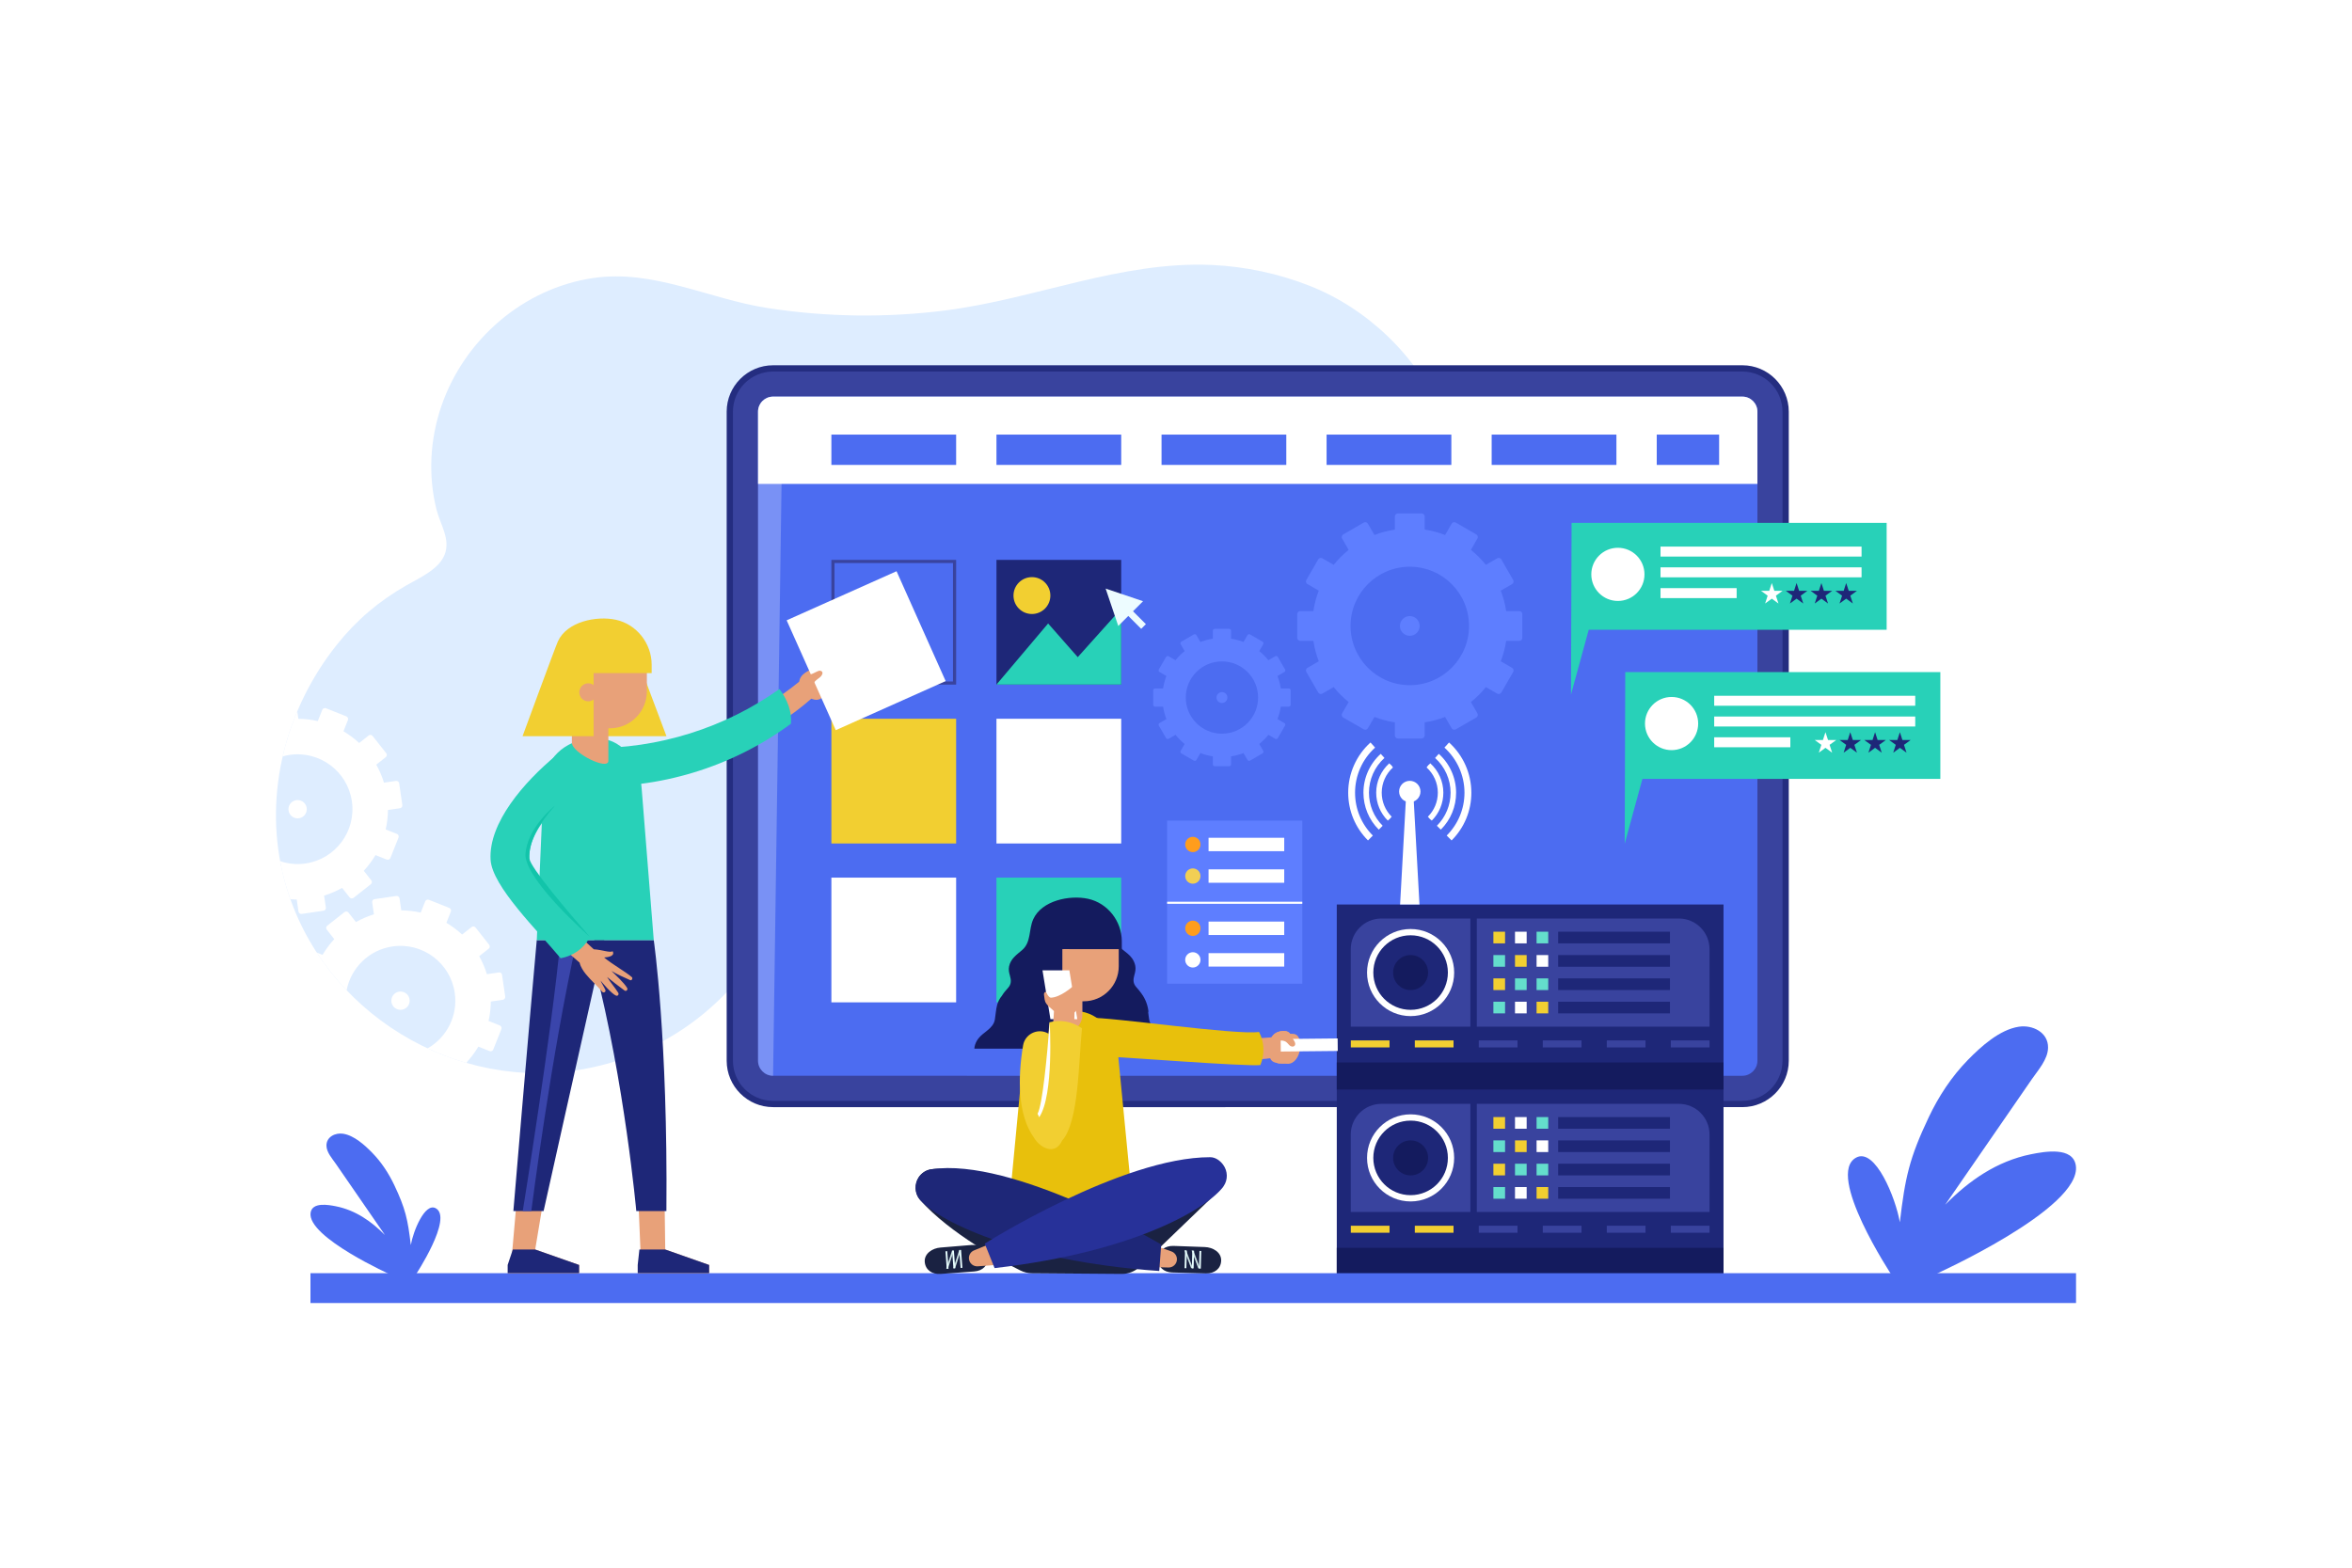 <?xml version="1.0" encoding="utf-8"?>
<!-- Generator: Adobe Illustrator 16.0.0, SVG Export Plug-In . SVG Version: 6.00 Build 0)  -->
<!DOCTYPE svg PUBLIC "-//W3C//DTD SVG 1.1//EN" "http://www.w3.org/Graphics/SVG/1.1/DTD/svg11.dtd">
<svg version="1.1" xmlns="http://www.w3.org/2000/svg" xmlns:xlink="http://www.w3.org/1999/xlink" x="0px" y="0px" width="750px"
	 height="500px" viewBox="0 0 750 500" style="enable-background:new 0 0 750 500;" xml:space="preserve">
<g id="BACKGROUND">
	<rect style="fill:#FFFFFF;" width="750" height="500"/>
	<g>
		<g>
			<path style="fill:#DEEDFF;" d="M417.67,91.18c-9.92-3.92-20.61-6.19-31.22-6.67c-29.02-1.3-56.27,10.8-84.68,14.46
				c-18.96,2.44-38.27,2.19-57.16-0.75c-18.7-2.91-36.18-12.35-55.35-9.56c-22.36,3.25-41.26,19.64-48.53,40.91
				c-3.6,10.52-4.25,21.98-1.58,32.8c1.21,4.92,4.62,9.58,2.61,14.59c-1.88,4.69-8.17,7.44-12.25,9.78
				c-8.73,5-15.9,11.08-22.2,19.02C91.24,226,84.17,252.71,90.05,278.09c9.64,41.62,51.19,69.46,93.29,63.34
				c31.32-4.56,56.04-25.94,66.33-53.66c13.67-10.89,26.73-22.43,39.33-32.26c30.83-24.06,61.54-33.33,99.66-38.93
				c23.62-3.47,48.9-9.87,63.77-28.54C480.74,152.5,454.86,105.86,417.67,91.18z"/>
			<g>
				<path style="fill:#FFFFFF;" d="M159.1,310.15l-3.84,0.56c-0.62-2.03-1.44-3.94-2.46-5.74l3.03-2.39
					c0.39-0.31,0.46-0.87,0.15-1.26l-4.34-5.5c-0.31-0.39-0.87-0.46-1.26-0.15l-3.03,2.39c-1.53-1.42-3.21-2.67-5.01-3.74l1.43-3.58
					c0.18-0.46-0.04-0.98-0.5-1.17l-6.51-2.59c-0.46-0.18-0.98,0.04-1.17,0.5l-1.43,3.59c-2.01-0.46-4.08-0.7-6.2-0.72l-0.56-3.83
					c-0.07-0.49-0.53-0.83-1.02-0.76l-6.94,1.01c-0.49,0.07-0.83,0.53-0.76,1.02l0.56,3.83c-2.03,0.62-3.94,1.44-5.74,2.46
					l-2.39-3.03c-0.31-0.39-0.87-0.46-1.26-0.15l-5.5,4.34c-0.39,0.31-0.46,0.87-0.15,1.26l2.39,3.03
					c-1.42,1.53-2.67,3.21-3.74,5.01l-1.86-0.74c2.81,4.32,6.01,8.35,9.53,12.05c1.38-7.1,7.08-12.89,14.65-13.99
					c9.56-1.39,18.45,5.23,19.84,14.8c1.07,7.33-2.59,14.25-8.65,17.71c4.08,1.9,8.31,3.5,12.66,4.73l-0.22-0.28
					c1.42-1.53,2.67-3.21,3.74-5.01l3.58,1.43c0.46,0.18,0.98-0.04,1.17-0.5l2.59-6.51c0.18-0.46-0.04-0.98-0.5-1.17l-3.59-1.43
					c0.46-2.01,0.7-4.08,0.72-6.2l3.83-0.56c0.49-0.07,0.83-0.53,0.76-1.02l-1.01-6.94C160.04,310.42,159.59,310.08,159.1,310.15z"
					/>
				<circle style="fill:#FFFFFF;" cx="127.71" cy="319.16" r="2.92"/>
				<path style="fill:#FFFFFF;" d="M103.91,289.47l-0.56-3.83c2.03-0.62,3.94-1.44,5.74-2.46l2.39,3.03
					c0.31,0.39,0.87,0.46,1.26,0.15l5.5-4.34c0.39-0.31,0.46-0.87,0.15-1.26l-2.39-3.03c1.42-1.53,2.67-3.21,3.74-5.01l3.58,1.43
					c0.46,0.18,0.98-0.04,1.17-0.5l2.59-6.51c0.18-0.46-0.04-0.98-0.5-1.17l-3.59-1.43c0.46-2.01,0.7-4.08,0.72-6.2l3.83-0.56
					c0.49-0.07,0.83-0.53,0.76-1.02l-1.01-6.94c-0.07-0.49-0.53-0.83-1.02-0.76l-3.83,0.56c-0.62-2.02-1.44-3.94-2.46-5.74
					l3.03-2.39c0.39-0.31,0.46-0.87,0.15-1.26l-4.34-5.5c-0.31-0.39-0.87-0.46-1.26-0.15l-3.03,2.39c-1.53-1.42-3.21-2.67-5.01-3.74
					l1.43-3.58c0.18-0.46-0.04-0.98-0.5-1.17l-6.51-2.59c-0.46-0.18-0.98,0.04-1.17,0.5l-1.43,3.59c-2.01-0.46-4.08-0.7-6.2-0.72
					l-0.35-2.42c-1.96,4.67-3.52,9.49-4.65,14.41c0.73-0.2,1.46-0.38,2.23-0.49c9.56-1.39,18.45,5.23,19.84,14.8
					c1.39,9.57-5.23,18.45-14.8,19.84c-2.81,0.41-5.56,0.11-8.08-0.74c0.21,1.14,0.44,2.28,0.7,3.42c0.69,2.98,1.56,5.89,2.57,8.72
					c0.67,0.05,1.34,0.09,2.02,0.09l0.56,3.83c0.07,0.49,0.53,0.83,1.02,0.76l6.94-1.01C103.65,290.42,103.99,289.96,103.91,289.47z
					"/>
				<circle style="fill:#FFFFFF;" cx="94.9" cy="258.09" r="2.92"/>
			</g>
		</g>
		<g>
			<g>
				<g>
					<path style="fill:#242D80;" d="M246.52,353.11c-8.16,0-14.8-6.64-14.8-14.8V131.3c0-8.16,6.64-14.8,14.8-14.8H555.6
						c8.16,0,14.8,6.64,14.8,14.8v207.01c0,8.16-6.64,14.8-14.8,14.8H246.52z"/>
					<path style="fill:#39439E;" d="M555.6,351.11H246.52c-7.07,0-12.8-5.73-12.8-12.8V131.3c0-7.07,5.73-12.8,12.8-12.8H555.6
						c7.07,0,12.8,5.73,12.8,12.8v207.01C568.4,345.38,562.67,351.11,555.6,351.11z"/>
					<path style="fill:#4C6CF1;" d="M246.52,343.11c-2.65,0-4.8-2.16-4.8-4.8V131.3c0-2.65,2.16-4.8,4.8-4.8H555.6
						c2.65,0,4.8,2.16,4.8,4.8v207.01c0,2.65-2.16,4.8-4.8,4.8H246.52z"/>
					<path style="fill:#FFFFFF;" d="M560.4,154.34V131.3c0-2.65-2.16-4.8-4.8-4.8H246.52c-2.65,0-4.8,2.16-4.8,4.8v23.04H560.4z"/>
				</g>
			</g>
			<path style="opacity:0.25;fill:#FFFFFF;" d="M246.52,343.11c-2.65,0-4.8-2.16-4.8-4.8V131.3c0-2.65,2.16-4.8,4.8-4.8H555.6
				c2.65,0,4.8,2.16,4.8,4.8l-310.89,3.04L246.52,343.11z"/>
		</g>
		<g>
			<g>
				<rect x="426.27" y="288.48" style="fill:#1E2778;" width="123.32" height="59.11"/>
				<rect x="426.27" y="338.86" style="fill:#141B5E;" width="123.32" height="8.74"/>
				<g>
					<g>
						<path style="fill:#39439E;" d="M468.87,292.95H440.5c-5.39,0-9.77,4.38-9.77,9.77v24.71h38.14V292.95z"/>
						<path style="fill:#39439E;" d="M535.36,292.95h-64.44v34.48h74.21v-24.71C545.13,297.33,540.75,292.95,535.36,292.95z"/>
						<g>
							<g>
								<g>
									<rect x="476.21" y="297.16" style="fill:#F2CF31;" width="3.72" height="3.72"/>
									<rect x="476.21" y="304.61" style="fill:#64DECC;" width="3.72" height="3.72"/>
									<rect x="476.21" y="312.05" style="fill:#F2CF31;" width="3.72" height="3.72"/>
									<rect x="476.21" y="319.49" style="fill:#64DECC;" width="3.72" height="3.72"/>
								</g>
								<g>
									<rect x="483.1" y="297.16" style="fill:#FFFFFF;" width="3.72" height="3.72"/>
									<rect x="483.1" y="304.61" style="fill:#F2CF31;" width="3.72" height="3.72"/>
									<rect x="483.1" y="312.05" style="fill:#64DECC;" width="3.72" height="3.72"/>
									<rect x="483.1" y="319.49" style="fill:#FFFFFF;" width="3.72" height="3.72"/>
								</g>
								<g>
									<rect x="489.98" y="297.16" style="fill:#64DECC;" width="3.72" height="3.72"/>
									<rect x="489.98" y="304.61" style="fill:#FFFFFF;" width="3.72" height="3.72"/>
									<rect x="489.98" y="312.05" style="fill:#64DECC;" width="3.72" height="3.72"/>
									<rect x="489.98" y="319.49" style="fill:#F2CF31;" width="3.72" height="3.72"/>
								</g>
							</g>
							<g>
								<rect x="496.86" y="297.16" style="fill:#1E2778;" width="35.65" height="3.72"/>
								<rect x="496.86" y="304.61" style="fill:#1E2778;" width="35.65" height="3.72"/>
								<rect x="496.86" y="312.05" style="fill:#1E2778;" width="35.65" height="3.72"/>
								<rect x="496.86" y="319.49" style="fill:#1E2778;" width="35.65" height="3.72"/>
							</g>
						</g>
						<circle style="fill:#FFFFFF;" cx="449.81" cy="310.19" r="13.89"/>
						<circle style="fill:#1E2778;" cx="449.81" cy="310.19" r="11.89"/>
						<circle style="fill:#141B5E;" cx="449.81" cy="310.19" r="5.58"/>
					</g>
					<g>
						<rect x="430.74" y="331.83" style="fill:#F2CF31;" width="12.35" height="2.23"/>
						<rect x="451.15" y="331.83" style="fill:#F2CF31;" width="12.35" height="2.23"/>
						<rect x="471.55" y="331.83" style="fill:#39439E;" width="12.35" height="2.23"/>
						<rect x="491.96" y="331.83" style="fill:#39439E;" width="12.35" height="2.23"/>
						<rect x="512.37" y="331.83" style="fill:#39439E;" width="12.35" height="2.23"/>
						<rect x="532.78" y="331.83" style="fill:#39439E;" width="12.35" height="2.23"/>
					</g>
				</g>
			</g>
			<g>
				<rect x="426.27" y="347.59" style="fill:#1E2778;" width="123.32" height="59.11"/>
				<rect x="426.27" y="397.97" style="fill:#141B5E;" width="123.32" height="8.74"/>
				<g>
					<g>
						<path style="fill:#39439E;" d="M468.87,352.06H440.5c-5.39,0-9.77,4.38-9.77,9.77v24.71h38.14V352.06z"/>
						<path style="fill:#39439E;" d="M535.36,352.06h-64.44v34.48h74.21v-24.71C545.13,356.44,540.75,352.06,535.36,352.06z"/>
						<g>
							<g>
								<g>
									<rect x="476.21" y="356.28" style="fill:#F2CF31;" width="3.72" height="3.72"/>
									<rect x="476.21" y="363.72" style="fill:#64DECC;" width="3.72" height="3.72"/>
									<rect x="476.21" y="371.16" style="fill:#F2CF31;" width="3.72" height="3.72"/>
									<rect x="476.21" y="378.6" style="fill:#64DECC;" width="3.72" height="3.72"/>
								</g>
								<g>
									<rect x="483.1" y="356.28" style="fill:#FFFFFF;" width="3.72" height="3.72"/>
									<rect x="483.1" y="363.72" style="fill:#F2CF31;" width="3.72" height="3.72"/>
									<rect x="483.1" y="371.16" style="fill:#64DECC;" width="3.72" height="3.72"/>
									<rect x="483.1" y="378.6" style="fill:#FFFFFF;" width="3.72" height="3.72"/>
								</g>
								<g>
									<rect x="489.98" y="356.28" style="fill:#64DECC;" width="3.72" height="3.72"/>
									<rect x="489.98" y="363.72" style="fill:#FFFFFF;" width="3.72" height="3.72"/>
									<rect x="489.98" y="371.16" style="fill:#64DECC;" width="3.72" height="3.72"/>
									<rect x="489.98" y="378.6" style="fill:#F2CF31;" width="3.72" height="3.72"/>
								</g>
							</g>
							<g>
								<rect x="496.86" y="356.28" style="fill:#1E2778;" width="35.65" height="3.72"/>
								<rect x="496.86" y="363.72" style="fill:#1E2778;" width="35.65" height="3.72"/>
								<rect x="496.86" y="371.16" style="fill:#1E2778;" width="35.65" height="3.72"/>
								<rect x="496.86" y="378.6" style="fill:#1E2778;" width="35.65" height="3.72"/>
							</g>
						</g>
						<circle style="fill:#FFFFFF;" cx="449.81" cy="369.3" r="13.89"/>
						<circle style="fill:#1E2778;" cx="449.81" cy="369.3" r="11.89"/>
						<circle style="fill:#141B5E;" cx="449.81" cy="369.3" r="5.58"/>
					</g>
					<g>
						<rect x="430.74" y="390.94" style="fill:#F2CF31;" width="12.35" height="2.23"/>
						<rect x="451.15" y="390.94" style="fill:#F2CF31;" width="12.35" height="2.23"/>
						<rect x="471.55" y="390.94" style="fill:#39439E;" width="12.35" height="2.23"/>
						<rect x="491.96" y="390.94" style="fill:#39439E;" width="12.35" height="2.23"/>
						<rect x="512.37" y="390.94" style="fill:#39439E;" width="12.35" height="2.23"/>
						<rect x="532.78" y="390.94" style="fill:#39439E;" width="12.35" height="2.23"/>
					</g>
				</g>
			</g>
			<g>
				<g>
					<g>
						<g>
							<g>
								<path style="fill:#FFFFFF;" d="M436.22,268.05c-4.07-4.07-6.31-9.48-6.31-15.24c0-6.09,2.59-11.92,7.11-16l1.47,1.63
									c-4.06,3.67-6.39,8.9-6.39,14.37c0,5.17,2.01,10.03,5.67,13.68L436.22,268.05z"/>
							</g>
							<g>
								<path style="fill:#FFFFFF;" d="M442.85,261.42c-2.3-2.3-3.57-5.36-3.57-8.61c0-3.43,1.47-6.72,4.03-9.03l0.59,0.65
									c-2.38,2.14-3.74,5.2-3.74,8.38c0,3.02,1.17,5.85,3.31,7.99L442.85,261.42z"/>
							</g>
							<g>
								<path style="fill:#FFFFFF;" d="M439.66,264.61c-3.15-3.15-4.89-7.34-4.89-11.8c0-4.7,2.01-9.21,5.52-12.38l1.18,1.31
									c-3.14,2.83-4.94,6.87-4.94,11.07c0,3.99,1.55,7.74,4.37,10.56L439.66,264.61z"/>
							</g>
							<g>
								<path style="fill:#FFFFFF;" d="M442.54,261.73c-2.38-2.38-3.7-5.55-3.7-8.92c0-3.55,1.52-6.96,4.17-9.36l1.18,1.31
									c-2.28,2.06-3.59,5-3.59,8.05c0,2.9,1.13,5.63,3.18,7.68L442.54,261.73z"/>
							</g>
						</g>
						<g>
							<g>
								<path style="fill:#FFFFFF;" d="M462.88,268.05l-1.56-1.56c3.65-3.66,5.67-8.51,5.67-13.68c0-5.46-2.33-10.7-6.39-14.37
									l1.47-1.63c4.52,4.08,7.11,9.91,7.11,16C469.19,258.57,466.95,263.98,462.88,268.05z"/>
							</g>
							<g>
								<path style="fill:#FFFFFF;" d="M456.25,261.42l-0.62-0.62c2.13-2.13,3.31-4.97,3.31-7.99c0-3.18-1.36-6.23-3.74-8.38
									l0.59-0.65c2.56,2.31,4.03,5.6,4.03,9.03C459.81,256.06,458.55,259.12,456.25,261.42z"/>
							</g>
							<g>
								<path style="fill:#FFFFFF;" d="M459.44,264.61l-1.25-1.24c2.82-2.82,4.37-6.57,4.37-10.56c0-4.2-1.8-8.24-4.94-11.07
									l1.18-1.31c3.51,3.17,5.52,7.68,5.52,12.38C464.33,257.27,462.59,261.46,459.44,264.61z"/>
							</g>
							<g>
								<path style="fill:#FFFFFF;" d="M456.56,261.73l-1.25-1.24c2.05-2.05,3.18-4.78,3.18-7.68c0-3.05-1.31-5.99-3.59-8.05
									l1.18-1.31c2.65,2.39,4.17,5.81,4.17,9.36C460.25,256.18,458.94,259.35,456.56,261.73z"/>
							</g>
						</g>
					</g>
					<g>
						<circle style="fill:#FFFFFF;" cx="449.55" cy="252.45" r="3.41"/>
					</g>
				</g>
				<g>
					<polygon style="fill:#FFFFFF;" points="452.64,288.48 446.46,288.48 448.45,252.45 450.65,252.45 					"/>
				</g>
			</g>
		</g>
		<g>
			<g>
				<path style="fill:#4C6CF1;" d="M661.94,371.76c-0.9-6.12-9.93-4.5-14.31-3.62c-10.91,2.21-19.75,8.4-27.34,16.09l19.75-28.62
					c2.63-3.82,5.27-7.64,7.9-11.45c1.98-2.87,5.08-6.28,5.14-10c0.08-4.93-4.95-7.36-9.31-6.7c-6.14,0.93-12.07,6.32-16.27,10.61
					c-5.17,5.29-9.3,11.58-12.46,18.25c-6.2,13.08-7.54,19.23-9.22,33.52c-1.3-7.68-7.84-23.91-13.92-20.64
					c-9.94,5.34,11.33,37.51,11.33,37.51h13.3C616.52,406.71,663.95,385.46,661.94,371.76z"/>
				<path style="fill:#4C6CF1;" d="M99.04,386.81c0.51-3.48,5.66-2.56,8.15-2.06c6.21,1.26,11.24,4.79,15.57,9.16l-11.24-16.3
					c-1.5-2.17-3-4.35-4.5-6.52c-1.13-1.63-2.89-3.57-2.92-5.69c-0.04-2.81,2.82-4.19,5.3-3.81c3.49,0.53,6.87,3.6,9.26,6.04
					c2.95,3.01,5.29,6.59,7.09,10.39c3.53,7.45,4.3,10.95,5.25,19.08c0.74-4.37,4.46-13.61,7.93-11.75
					c5.66,3.04-6.45,21.36-6.45,21.36h-7.57C124.9,406.71,97.9,394.61,99.04,386.81z"/>
			</g>
			<rect x="99" y="406.07" style="fill:#4C6CF1;" width="563" height="9.52"/>
		</g>
		<g>
			<g>
				<rect x="265.11" y="138.61" style="fill:#4C6CF1;" width="39.78" height="9.67"/>
				<rect x="317.75" y="138.61" style="fill:#4C6CF1;" width="39.78" height="9.67"/>
				<rect x="370.39" y="138.61" style="fill:#4C6CF1;" width="39.78" height="9.67"/>
				<rect x="423.02" y="138.61" style="fill:#4C6CF1;" width="39.78" height="9.67"/>
				<rect x="475.66" y="138.61" style="fill:#4C6CF1;" width="39.78" height="9.67"/>
			</g>
			<rect x="528.3" y="138.61" style="fill:#4C6CF1;" width="19.89" height="9.67"/>
		</g>
		<g>
			<g>
				<g>
					<polygon style="fill:#28D1B8;" points="601.61,200.85 506.61,200.85 500.96,221.51 501.14,166.77 601.61,166.77 					"/>
					<g>
						<g>
							<rect x="529.5" y="174.33" style="fill:#FFFFFF;" width="64.11" height="3.18"/>
							<rect x="529.5" y="180.95" style="fill:#FFFFFF;" width="64.11" height="3.18"/>
							<rect x="529.5" y="187.58" style="fill:#FFFFFF;" width="24.28" height="3.18"/>
						</g>
						<circle style="fill:#FFFFFF;" cx="515.91" cy="183.19" r="8.48"/>
						<g>
							<polygon style="fill:#FFFFFF;" points="564.99,185.95 565.8,188.44 568.42,188.44 566.3,189.98 567.11,192.48 564.99,190.94 
								562.86,192.48 563.67,189.98 561.55,188.44 564.17,188.44 							"/>
							<polygon style="fill:#1E2778;" points="572.89,185.95 573.7,188.44 576.33,188.44 574.21,189.98 575.02,192.48 
								572.89,190.94 570.77,192.48 571.58,189.98 569.46,188.44 572.08,188.44 							"/>
							<polygon style="fill:#1E2778;" points="580.8,185.95 581.61,188.44 584.24,188.44 582.11,189.98 582.92,192.48 580.8,190.94 
								578.68,192.48 579.49,189.98 577.37,188.44 579.99,188.44 							"/>
							<polygon style="fill:#1E2778;" points="588.71,185.95 589.52,188.44 592.14,188.44 590.02,189.98 590.83,192.48 
								588.71,190.94 586.59,192.48 587.4,189.98 585.27,188.44 587.9,188.44 							"/>
						</g>
					</g>
				</g>
				<g>
					<polygon style="fill:#28D1B8;" points="618.73,248.42 523.73,248.42 518.08,269.09 518.26,214.35 618.73,214.35 					"/>
					<g>
						<g>
							<rect x="546.62" y="221.91" style="fill:#FFFFFF;" width="64.11" height="3.18"/>
							<rect x="546.62" y="228.53" style="fill:#FFFFFF;" width="64.11" height="3.18"/>
							<rect x="546.62" y="235.15" style="fill:#FFFFFF;" width="24.28" height="3.18"/>
						</g>
						<circle style="fill:#FFFFFF;" cx="533.03" cy="230.77" r="8.48"/>
						<g>
							<polygon style="fill:#FFFFFF;" points="582.1,233.52 582.92,236.02 585.54,236.02 583.42,237.56 584.23,240.06 582.1,238.51 
								579.98,240.06 580.79,237.56 578.67,236.02 581.29,236.02 							"/>
							<polygon style="fill:#1E2778;" points="590.01,233.52 590.82,236.02 593.45,236.02 591.32,237.56 592.14,240.06 
								590.01,238.51 587.89,240.06 588.7,237.56 586.58,236.02 589.2,236.02 							"/>
							<polygon style="fill:#1E2778;" points="597.92,233.52 598.73,236.02 601.36,236.02 599.23,237.56 600.04,240.06 
								597.92,238.51 595.8,240.06 596.61,237.56 594.48,236.02 597.11,236.02 							"/>
							<polygon style="fill:#1E2778;" points="605.83,233.52 606.64,236.02 609.26,236.02 607.14,237.56 607.95,240.06 
								605.83,238.51 603.71,240.06 604.52,237.56 602.39,236.02 605.02,236.02 							"/>
						</g>
					</g>
				</g>
			</g>
			<g>
				<g>
					<path style="fill:#5E7EFF;" d="M454.3,234.57v-4.18c2.26-0.35,4.44-0.93,6.51-1.73l2.09,3.61c0.27,0.46,0.86,0.62,1.32,0.35
						l6.55-3.78c0.46-0.27,0.62-0.86,0.35-1.32l-2.08-3.61c1.76-1.41,3.36-3.01,4.77-4.77l3.61,2.08c0.46,0.27,1.06,0.11,1.32-0.35
						l3.78-6.55c0.27-0.46,0.11-1.06-0.35-1.32l-3.61-2.09c0.81-2.07,1.39-4.25,1.73-6.51h4.18c0.54,0,0.97-0.43,0.97-0.97v-7.57
						c0-0.53-0.43-0.97-0.97-0.97h-4.18c-0.35-2.26-0.93-4.44-1.73-6.51l3.61-2.09c0.46-0.27,0.62-0.86,0.35-1.32l-3.78-6.55
						c-0.27-0.46-0.86-0.62-1.32-0.35l-3.61,2.08c-1.41-1.76-3.01-3.36-4.77-4.77l2.08-3.61c0.27-0.46,0.11-1.06-0.35-1.32
						l-6.55-3.78c-0.46-0.27-1.06-0.11-1.32,0.35l-2.09,3.61c-2.07-0.81-4.25-1.39-6.51-1.73v-4.18c0-0.53-0.43-0.97-0.97-0.97
						h-7.57c-0.54,0-0.97,0.43-0.97,0.97v4.18c-2.26,0.35-4.44,0.93-6.51,1.73l-2.09-3.61c-0.27-0.46-0.86-0.62-1.32-0.35
						l-6.55,3.78c-0.46,0.27-0.62,0.86-0.35,1.32l2.08,3.61c-1.76,1.41-3.35,3.01-4.77,4.77l-3.61-2.08
						c-0.46-0.27-1.06-0.11-1.32,0.35l-3.78,6.55c-0.27,0.46-0.11,1.06,0.35,1.32l3.61,2.09c-0.81,2.07-1.39,4.25-1.73,6.51h-4.18
						c-0.53,0-0.97,0.43-0.97,0.97v7.57c0,0.53,0.43,0.97,0.97,0.97h4.18c0.35,2.26,0.93,4.44,1.73,6.51l-3.61,2.09
						c-0.46,0.27-0.62,0.86-0.35,1.32l3.78,6.55c0.27,0.46,0.86,0.62,1.32,0.35l3.61-2.08c1.41,1.76,3.01,3.35,4.77,4.77l-2.08,3.61
						c-0.27,0.46-0.11,1.06,0.35,1.32l6.55,3.78c0.46,0.27,1.06,0.11,1.32-0.35l2.09-3.61c2.07,0.8,4.25,1.39,6.51,1.73v4.18
						c0,0.53,0.43,0.97,0.97,0.97h7.57C453.87,235.53,454.3,235.1,454.3,234.57z M430.66,199.64c0-10.43,8.46-18.89,18.89-18.89
						s18.89,8.46,18.89,18.89c0,10.43-8.46,18.89-18.89,18.89S430.66,210.07,430.66,199.64z"/>
					<circle style="fill:#5E7EFF;" cx="449.55" cy="199.64" r="3.15"/>
				</g>
				<g>
					<path style="fill:#5E7EFF;" d="M392.55,243.79v-2.55c1.38-0.21,2.71-0.57,3.97-1.06l1.27,2.2c0.16,0.28,0.52,0.38,0.81,0.22
						l4-2.31c0.28-0.16,0.38-0.52,0.22-0.81l-1.27-2.2c1.07-0.86,2.05-1.84,2.91-2.91l2.2,1.27c0.28,0.16,0.64,0.07,0.81-0.22
						l2.31-4c0.16-0.28,0.07-0.64-0.22-0.81l-2.2-1.27c0.49-1.26,0.85-2.59,1.06-3.97h2.55c0.33,0,0.59-0.26,0.59-0.59v-4.62
						c0-0.33-0.26-0.59-0.59-0.59h-2.55c-0.21-1.38-0.57-2.71-1.06-3.97l2.2-1.27c0.28-0.16,0.38-0.52,0.22-0.81l-2.31-4
						c-0.16-0.28-0.52-0.38-0.81-0.22l-2.2,1.27c-0.86-1.07-1.84-2.05-2.91-2.91l1.27-2.2c0.16-0.28,0.07-0.64-0.22-0.81l-4-2.31
						c-0.28-0.16-0.64-0.07-0.81,0.22l-1.27,2.2c-1.26-0.49-2.59-0.85-3.97-1.06v-2.55c0-0.33-0.26-0.59-0.59-0.59h-4.62
						c-0.33,0-0.59,0.26-0.59,0.59v2.55c-1.38,0.21-2.71,0.57-3.97,1.06l-1.27-2.2c-0.16-0.28-0.52-0.38-0.81-0.22l-4,2.31
						c-0.28,0.16-0.38,0.52-0.22,0.81l1.27,2.2c-1.07,0.86-2.05,1.84-2.91,2.91l-2.2-1.27c-0.28-0.16-0.64-0.07-0.81,0.22l-2.31,4
						c-0.16,0.28-0.07,0.64,0.22,0.81l2.2,1.27c-0.49,1.26-0.85,2.59-1.06,3.97h-2.55c-0.33,0-0.59,0.26-0.59,0.59v4.62
						c0,0.33,0.26,0.59,0.59,0.59h2.55c0.21,1.38,0.57,2.71,1.06,3.97l-2.2,1.27c-0.28,0.16-0.38,0.52-0.22,0.81l2.31,4
						c0.16,0.28,0.52,0.38,0.81,0.22l2.2-1.27c0.86,1.07,1.84,2.05,2.91,2.91l-1.27,2.2c-0.16,0.28-0.07,0.64,0.22,0.81l4,2.31
						c0.28,0.16,0.64,0.07,0.81-0.22l1.27-2.2c1.26,0.49,2.59,0.85,3.97,1.06v2.55c0,0.33,0.26,0.59,0.59,0.59h4.62
						C392.29,244.38,392.55,244.11,392.55,243.79z M378.12,222.48c0-6.37,5.16-11.53,11.53-11.53s11.53,5.16,11.53,11.53
						S396.02,234,389.65,234S378.12,228.84,378.12,222.48z"/>
					<circle style="fill:#5E7EFF;" cx="389.65" cy="222.48" r="1.74"/>
				</g>
			</g>
			<g>
				<rect x="372.17" y="261.73" style="fill:#5E7EFF;" width="43.1" height="52.01"/>
				<g>
					<g>
						<g>
							<circle style="fill:#FF9D1C;" cx="380.37" cy="269.34" r="2.44"/>
							<rect x="385.38" y="267.2" style="fill:#FFFFFF;" width="24.13" height="4.28"/>
						</g>
						<g>
							<circle style="fill:#F2CF54;" cx="380.37" cy="279.41" r="2.44"/>
							<rect x="385.38" y="277.27" style="fill:#FFFFFF;" width="24.13" height="4.28"/>
						</g>
					</g>
					<g>
						<g>
							<circle style="fill:#FF9D1C;" cx="380.37" cy="296.07" r="2.44"/>
							<rect x="385.38" y="293.93" style="fill:#FFFFFF;" width="24.13" height="4.28"/>
						</g>
						<g>
							<circle style="fill:#FFFFFF;" cx="380.37" cy="306.14" r="2.44"/>
							<rect x="385.38" y="304" style="fill:#FFFFFF;" width="24.13" height="4.28"/>
						</g>
					</g>
					
						<line style="fill:none;stroke:#FFFFFF;stroke-width:0.667;stroke-miterlimit:10;" x1="372.17" y1="287.93" x2="415.27" y2="287.93"/>
				</g>
			</g>
			<g>
				<g>
					<g>
						<rect x="317.75" y="178.57" style="fill:#1E2778;" width="39.78" height="39.78"/>
						<polygon style="fill:#28D1B8;" points="357.53,218.34 317.75,218.34 334.22,198.85 343.67,209.59 357.53,194.14 						"/>
						<circle style="fill:#F2CF31;" cx="329.06" cy="189.95" r="5.88"/>
						<rect x="317.75" y="229.24" style="fill:#FFFFFF;" width="39.78" height="39.78"/>
						<rect x="317.75" y="279.91" style="fill:#28D1B8;" width="39.78" height="39.78"/>
					</g>
					<g>
						<g>
							<path style="fill:#39439E;" d="M303.89,179.57v37.78h-37.78v-37.78H303.89 M304.89,178.57h-39.78v39.78h39.78V178.57
								L304.89,178.57z"/>
						</g>
						<rect x="265.11" y="229.24" style="fill:#F2CF31;" width="39.78" height="39.78"/>
						<rect x="265.11" y="279.91" style="fill:#FFFFFF;" width="39.78" height="39.78"/>
					</g>
				</g>
				<polygon style="fill:#EDFCFF;" points="352.56,187.72 356.59,199.65 359.79,196.45 363.9,200.56 365.4,199.07 361.29,194.96 
					364.49,191.75 				"/>
			</g>
		</g>
		<g>
			<g>
				<g>
					<g>
						<g>
							<path style="fill:#141B5E;" d="M372.92,333.95c-0.01-0.05-0.01-0.11-0.02-0.16c-0.18-0.88-0.56-1.71-1.09-2.43
								c-1.65-2.27-4.87-3.21-5.37-6.22c-0.14-0.8-0.22-1.62-0.32-2.43h0.11c-0.21-2.04-0.94-4.06-2.21-5.79
								c-0.49-0.74-1.1-1.4-1.71-2.11c-1.04-1.21-1-2.36-0.58-3.84c0.29-1.02,0.49-1.91,0.28-2.98c-0.18-0.88-0.56-1.71-1.09-2.43
								c-1.65-2.27-4.87-3.21-5.37-6.22c-0.26-1.53-0.32-3.08-0.71-4.59c-0.46-1.77-1.42-3.19-2.89-4.28
								c-2.01-1.5-4.43-2.38-6.92-2.74v34.97l4.75,11.24H372.92z"/>
							<g>
								<g>
									<g>
										<path style="fill:#E8A179;" d="M397.87,331.3c0.02-0.06,0.04-0.13,0.05-0.19c3.07,0.08,6.15-0.06,9.2-0.46
											c0.39,2.38,0.08,4.9-1.16,6.75c-2.81,0.41-5.63,0.61-8.46,0.61C397.38,337.33,397.5,332.81,397.87,331.3z"/>
										<g>
											<path style="fill:#E8A179;" d="M410.94,329.26c0.75,0.56,1.04,1.6,1.56,2.44c0.27,0.43,0.63,0.95,0.5,1.49
												c-0.13,0.5-0.63,0.69-1.1,0.59c-0.57-0.12-1-0.55-1.24-1.08c0.13,1.45,0.24,2.92,0.04,4.36
												c-0.13,0.94-0.17,1.9-1.21,2.08c-0.98,0.17-2.82-0.02-3.67-0.61c-1.05-0.72-1.15-2.27-1.2-3.41
												c-0.1-2.35,0.45-5.12,2.93-5.99c0.79-0.28,1.7-0.38,2.53-0.24C410.42,328.96,410.7,329.09,410.94,329.26z"/>
											<path style="fill:#E8A179;" d="M408.11,329.55l4.23,0.19c3.88,0.15,2.66,9.65-1.73,9.55l-2.84-0.13
												c-0.68-0.03-1.21-0.61-1.18-1.29c0.02-0.57,0.43-1.02,0.96-1.14c-0.53-0.16-0.91-0.66-0.88-1.24
												c0.02-0.57,0.43-1.02,0.96-1.14c-0.53-0.16-0.91-0.66-0.88-1.24c0.02-0.57,0.43-1.02,0.96-1.14
												c-0.53-0.16-0.91-0.66-0.88-1.24C406.85,330.05,407.43,329.52,408.11,329.55z"/>
											
												<rect x="408.46" y="331.16" transform="matrix(1 -0.01 0.01 1 -3.399 4.305)" style="fill:#FFFFFF;" width="18.17" height="4"/>
											<path style="fill:#E8A179;" d="M410.07,328.9c0.35,0.06,0.63,0.19,0.87,0.36c0.75,0.56,1.04,1.6,1.56,2.44
												c0.27,0.43,0.63,0.95,0.5,1.49c-0.13,0.5-0.63,0.69-1.1,0.59c-0.61-0.13-0.98-0.67-1.38-1.1
												c-0.35-0.39-1.22-1.05-2.73-0.7c-1.38,0.32-3.05,1.62-3.17,2.84c-0.04-2.28,0.56-4.85,2.93-5.69
												C408.33,328.86,409.24,328.76,410.07,328.9z"/>
										</g>
									</g>
								</g>
								<g>
									<path style="fill:#E8C00C;" d="M347.41,324.64c6.33-0.36,46.61,5.57,54.08,4.49c1.71,3.32,1.85,7,0.42,10.56
										c-4.34,0.53-45.42-2.66-46.89-2.57L347.41,324.64z"/>
								</g>
							</g>
							<path style="fill:#E8C00C;" d="M341.5,322.46h1.1c0.29,0,0.58,0.01,0.87,0.02c7.09,0.38,12.62,7.09,13.08,14.11
								c0.03,0.52,4.53,46.56,4.53,46.56h-39.16l4.43-46.56c0.24-7.86,6.36-13.72,14.36-14.11
								C340.98,322.47,341.24,322.46,341.5,322.46z"/>
							<g>
								<path style="fill:#E8A179;" d="M332.43,299.95c0-6.63,5.31-12.03,11.92-12.15c6.81-0.13,12.39,5.58,12.39,12.39
									c0,2.41,0,5.26,0,8.01c0,6.16-4.99,11.15-11.15,11.15h-0.45v4.36c0,3.03-2.46,5.49-5.49,5.49l0,0
									c-3.03,0-5.49-2.46-5.49-5.49v-7.41c0-4.56-0.37-9.14-1.4-13.58C332.54,301.82,332.43,300.9,332.43,299.95z"/>
								<path style="fill:#141B5E;" d="M333.93,334.45l4.83-11v-20.73c0.33-0.01,0.53-0.01,0.53-0.01l18.43,0.02v-2.53
									c0-6.38-4.5-12.18-10.78-13.54c-5.85-1.27-14.78,0.55-17.47,6.54c-1.49,3.32-0.59,7.33-3.59,9.86
									c-1.76,1.48-3.62,2.77-4.11,5.17c-0.22,1.06-0.01,1.96,0.28,2.98c0.42,1.48,0.46,2.63-0.58,3.84
									c-0.61,0.71-1.23,1.37-1.71,2.11c-0.1,0.13-0.17,0.28-0.26,0.41c-0.72,0.86-1.25,1.85-1.55,2.99
									c-0.39,1.5-0.45,3.06-0.71,4.59c-0.51,3.01-3.73,3.95-5.37,6.22c-0.53,0.72-0.91,1.55-1.09,2.43
									c-0.05,0.23-0.06,0.44-0.08,0.66H333.93z"/>
							</g>
							<g>
								<polygon style="fill:#FFFFFF;" points="334.96,325.07 343.53,325.07 341,309.49 332.43,309.49 								"/>
								<g>
									<path style="fill:#E8A179;" d="M333.54,316.36c0,0,0.8,1.86,1.57,1.84c3.01-0.09,6.78-3.42,6.78-3.42
										c0.76-0.24,4.19,5.19,0.75,8.13c-0.03,2.52-0.21,5.96-0.55,8.46c-0.7,0.03-5.16-0.72-6.6-1.29
										c-0.06-0.02-0.12-0.05-0.18-0.08c0.42-2.49,0.67-5,0.77-7.53c-0.02-0.02-0.05-0.04-0.07-0.06
										c-0.06-0.05-0.11-0.1-0.16-0.15c-0.05-0.05-0.1-0.09-0.15-0.14c-0.01-0.02-0.03-0.03-0.04-0.05
										c-0.75-0.59-1.52-1.25-2.05-2.02c-0.6-0.87-0.52-1.74-0.7-2.77C332.82,316.86,333.12,316.28,333.54,316.36z"/>
									<g>
										<path style="fill:#F2CF31;" d="M326.24,333.43c0.58-3.49,4.32-5.48,7.55-4.05c0.19,0.09,0.37,0.19,0.55,0.3
											c0.1-1.26,0.2-2.48,0.29-3.63c3.61-0.93,7.23-0.26,10.39,1.92c-1.09,10.65-0.96,29.88-6.35,35.84c0,0,0,0-0.01,0.01
											c-2.18,4.78-6.99,2.38-8.96-0.99C324.53,355.65,324.48,343.95,326.24,333.43z"/>
										<path style="fill:#FFFFFF;" d="M330.86,355.22c1.6-2.86,3.04-18.61,3.87-29.18c0,0,1.4,23.29-3.35,30.29
											C331.19,355.97,331.01,355.59,330.86,355.22z"/>
									</g>
								</g>
							</g>
						</g>
					</g>
					<g>
						<g>
							<g>
								<path style="fill:#1A2242;" d="M384.56,406.14l-10.8-0.3c-2.64-0.07-4.56-1.71-4.49-4.34l0,0c0.07-2.64,2.25-4.2,4.89-4.13
									l9.98,0.36c2.64,0.07,5.34,1.68,5.26,4.32l0,0C389.33,404.69,387.2,406.21,384.56,406.14z"/>
							</g>
							<g>
								<g>
									<g>
										<circle style="fill:#1A2242;" cx="377.95" cy="398.98" r="0.55"/>
										<circle style="fill:#1A2242;" cx="380.22" cy="399.05" r="0.55"/>
										<circle style="fill:#1A2242;" cx="382.48" cy="399.11" r="0.55"/>
									</g>
									<g>
										<circle style="fill:#1A2242;" cx="377.8" cy="404.29" r="0.55"/>
										<circle style="fill:#1A2242;" cx="380.07" cy="404.35" r="0.55"/>
										<circle style="fill:#1A2242;" cx="382.34" cy="404.42" r="0.55"/>
									</g>
								</g>
								<g>
									<g>
										<polygon style="fill:#CAE1E1;" points="380.38,404.48 379.81,404.46 377.67,398.78 378.24,398.79 										"/>
										<polygon style="fill:#CAE1E1;" points="382.68,404.54 382.11,404.52 379.97,398.84 380.54,398.85 										"/>
									</g>
									<g>
										
											<rect x="377.59" y="398.78" transform="matrix(1 0.027 -0.027 1 11.063 -10.13)" style="fill:#E9FFFF;" width="0.57" height="5.63"/>
										
											<rect x="379.89" y="398.85" transform="matrix(1 0.027 -0.027 1 11.076 -10.201)" style="fill:#E9FFFF;" width="0.57" height="5.62"/>
										
											<rect x="382.18" y="398.91" transform="matrix(1 0.027 -0.027 1 11.078 -10.263)" style="fill:#E9FFFF;" width="0.57" height="5.63"/>
									</g>
								</g>
							</g>
						</g>
						<g>
							<path style="fill:#1A2242;" d="M363.51,403.98l26.62-25.61c0,0-23.84,9.08-48.63,7.22c-16.93-1.27-34.3-14.49-44.81-12.61
								c-1.54,0.27-2.87,1.22-3.74,2.52l0,0c-1.38,2.05-1.23,5.29,0.41,7.15c9.56,10.85,26.56,19.84,32.04,22.57
								c1.13,0.56,2.37,0.86,3.63,0.87l28.68,0.22C359.87,406.32,361.95,405.48,363.51,403.98z"/>
							<path style="fill:#E8A179;" d="M363.83,395.67l9.71,3.46c1.08,0.38,1.79,1.42,1.76,2.56l0,0c-0.04,1.46-1.26,2.61-2.72,2.57
								l-8.8-0.24L363.83,395.67z"/>
							<path style="fill:#1E2778;" d="M369.66,405.37l0.62-8.46c0,0-47.23-27.97-73.32-23.98c-1.63,0.25-3.08,1.19-4.01,2.56l0,0
								c-1.42,2.11-1.37,4.91,0.2,6.91C298.07,388.69,323.58,402.22,369.66,405.37z"/>
						</g>
					</g>
					<g>
						<g>
							<g>
								<path style="fill:#1A2242;" d="M299.92,406.31l10.77-0.79c2.63-0.19,4.48-1.91,4.28-4.55l0,0c-0.19-2.63-2.45-4.09-5.08-3.9
									l-9.95,0.82c-2.63,0.19-5.25,1.93-5.06,4.56l0,0C295.08,405.08,297.29,406.5,299.92,406.31z"/>
							</g>
							<g>
								<g>
									<g>
										<circle style="fill:#1A2242;" cx="306.19" cy="398.85" r="0.55"/>
										<circle style="fill:#1A2242;" cx="303.93" cy="399.02" r="0.55"/>
										<circle style="fill:#1A2242;" cx="301.67" cy="399.19" r="0.55"/>
									</g>
									<g>
										<circle style="fill:#1A2242;" cx="306.58" cy="404.15" r="0.55"/>
										<circle style="fill:#1A2242;" cx="304.32" cy="404.31" r="0.55"/>
										<circle style="fill:#1A2242;" cx="302.06" cy="404.48" r="0.55"/>
									</g>
								</g>
								<g>
									<g>
										<polygon style="fill:#CAE1E1;" points="304.02,404.45 304.59,404.41 306.46,398.63 305.89,398.67 										"/>
										<polygon style="fill:#CAE1E1;" points="301.72,404.62 302.29,404.58 304.17,398.8 303.6,398.84 										"/>
									</g>
									<g>
										
											<rect x="306.1" y="398.64" transform="matrix(-0.997 0.075 -0.075 -0.997 641.968 778.845)" style="fill:#E9FFFF;" width="0.57" height="5.62"/>
										
											<rect x="303.81" y="398.81" transform="matrix(-0.997 0.075 -0.075 -0.997 637.408 779.354)" style="fill:#E9FFFF;" width="0.57" height="5.62"/>
										
											<rect x="301.52" y="398.98" transform="matrix(-0.997 0.073 -0.073 -0.997 632.206 780.423)" style="fill:#E9FFFF;" width="0.57" height="5.62"/>
									</g>
								</g>
							</g>
						</g>
						<g>
							<path style="fill:#E8A179;" d="M320.14,394.89l-9.54,3.91c-1.06,0.43-1.72,1.5-1.63,2.64l0,0c0.11,1.46,1.38,2.55,2.83,2.44
								l8.78-0.65L320.14,394.89z"/>
							<path style="fill:#273199;" d="M317.15,404.45l-3.14-7.81c0,0,43.72-27.6,71.89-27.56c1.65,0,3.13,1.05,4.12,2.38l0,0
								c1.51,2.04,1.6,4.84,0.12,6.91C385.51,384.87,363.03,399.18,317.15,404.45z"/>
						</g>
					</g>
				</g>
			</g>
			<g>
				<g>
					<g>
						<g>
							<g>
								<g>
									<g>
										<path style="fill:#E8A179;" d="M271.31,217.65c-0.27-0.6-0.98-0.85-1.58-0.63l-5.27,1.99l-0.01-0.02l6.18-2.6
											c0.59-0.25,0.93-0.92,0.7-1.54c-0.24-0.66-0.97-0.97-1.59-0.71l-6.47,2.73l-0.01-0.03l7.04-3.92
											c0.56-0.31,0.82-1.02,0.53-1.61c-0.31-0.63-1.06-0.87-1.65-0.54l-7.1,3.96l-0.05-0.09l5.39-3.66
											c0.53-0.36,0.73-1.09,0.4-1.65c-0.36-0.6-1.13-0.77-1.69-0.39l-6.08,4.13c0,0-3.28,0.84-4.59,2.76
											c-0.33,0.48-0.53,1.04-0.63,1.61c-3.34,2.72-6.87,5.2-10.57,7.41c1.68,2.2,2.78,3.97,4.5,5.57
											c3.29-2.21,6.98-4.93,9.96-7.58c0.13,0,1.54,0.79,2.83,0.06l1.11-0.62l8-3.02C271.3,219.02,271.6,218.29,271.31,217.65z"
											/>
										<path style="fill:#28D1B8;" d="M188.48,238.59c21.39,0.23,42.63-6.4,60.06-18.83c2.5,3.25,4.06,7.29,3.67,11.07
											c-18.76,13.86-42.1,20.96-65.39,19.9C185.54,246.24,186.35,242.22,188.48,238.59z"/>
									</g>
								</g>
							</g>
							<g>
								<g>
									<g>
										<g>
											<polygon style="fill:#E8A179;" points="203.68,385.68 211.96,385.68 212.13,398.52 226.13,403.45 226.13,406.07 
												203.35,406.07 204.43,403.45 											"/>
											<polygon style="fill:#1E2778;" points="212.13,398.52 226.13,403.45 226.13,406.07 203.35,406.07 203.35,403.45 
												203.89,398.52 											"/>
										</g>
										<g>
											<polygon style="fill:#E8A179;" points="164.52,385.68 172.8,385.68 170.66,398.52 184.67,403.45 184.67,406.07 
												161.88,406.07 162.96,403.45 											"/>
											<polygon style="fill:#1E2778;" points="170.66,398.52 184.67,403.45 184.67,406.07 161.88,406.07 161.88,403.45 
												163.53,398.52 											"/>
										</g>
									</g>
									<g>
										<path style="fill:#1E2778;" d="M189.49,308.54v-8.71h18.98c0,0,4.52,31.18,4.03,86.44h-9.6c0,0-3.69-40.97-13.33-78.24
											l0,0C189.53,308.21,189.51,308.38,189.49,308.54z"/>
										<path style="fill:#1E2778;" d="M171.16,299.83L171.16,299.83h21.54c-8.12,35.91-19.36,86.44-19.36,86.44h-9.64
											C163.7,386.27,168.61,327.92,171.16,299.83z"/>
										<path style="fill:#3A45AB;" d="M178.7,299.83h5.27c-8.12,35.91-14.55,86.44-14.55,86.44h-2.73
											C166.7,386.27,176.14,327.92,178.7,299.83z"/>
									</g>
								</g>
								<g>
									<path style="fill:#28D1B8;" d="M189.34,235.58h1.17c0.31,0,0.61,0.01,0.92,0.02c7.51,0.4,12.67,8.21,13.16,15.65
										c0.04,0.55,3.88,48.58,3.88,48.58h-37.3l2.13-49.29c0.25-8.32,6.73-14.53,15.2-14.94
										C188.78,235.59,189.06,235.58,189.34,235.58z"/>
									<g>
										<g>
											<path style="fill:#E8A179;" d="M201.5,311.67c-1.84-1.64-6.04-3.96-8.87-6.28c1.51-0.12,3.54-0.5,2.72-2.02
												c-0.78,0.61-3.47-0.48-6.01-0.6c-2.58-2.29-7.13-6.73-9.29-9.22c-1.55,1.69-2.88,3.76-3.94,5.4
												c2,2.08,6.2,5.99,8.71,8.07c0.3,1.36,1.2,2.71,1.98,3.66c1.64,2.01,3.56,3.66,5.23,5.64c0.43,0.5,1.27,0.04,1.01-0.59
												c-0.32-0.77-1.24-2.22-1.55-2.99c0.43,0.56,3.6,4.29,4.96,4.81c0.58,0.22,0.99-0.43,0.69-0.91
												c-1.13-1.79-2.44-3.25-3.57-5.05c1.82,1.48,3.67,2.94,5.57,4.32c0.57,0.42,1.16-0.28,0.83-0.83
												c-1.02-1.67-3.57-4.01-5-5.41c1.47,0.92,4.35,2.23,6,2.95C201.45,312.83,201.86,311.99,201.5,311.67z"/>
											<path style="fill:#28D1B8;" d="M177.36,240.9l-0.5,16.51c-4.78,5.38-8.44,11.03-8.14,16.9
												c0.27,2.74,11.6,16.13,19.22,24.9c-1.98,3.42-5.17,5.66-9.16,6.42c-7.23-8.73-21.84-22.9-22.34-31.41
												C155.74,262.46,167.06,249.46,177.36,240.9z"/>
											<path style="fill:#12C4AA;" d="M176.97,256.96c-4.78,5.38-8.44,11.03-8.14,16.9c0.27,2.74,11.6,16.13,19.22,24.9
												c0,0-20-17.44-20.5-25.95C167.85,264.08,176.97,256.96,176.97,256.96z"/>
										</g>
									</g>
								</g>
							</g>
							<g>
								<g>
									<path style="fill:#F2CF31;" d="M187.67,198.89c3.96-0.23,8.1,0.69,11.29,3.07c1.55,1.16,2.57,2.66,3.05,4.53
										c0.41,1.59,10.51,28.31,10.51,28.31h-24.85V198.89z"/>
									<path style="fill:#E8A179;" d="M180.53,211.75c0-7.02,5.63-12.73,12.62-12.86c7.21-0.14,13.12,5.9,13.12,13.12
										c0,2.55,0,5.56,0,8.48c0,6.52-5.28,11.8-11.8,11.8h-0.48v10.38c0,3.21-11.63-2.55-11.63-5.77v-7.85
										c0-4.83-0.39-9.67-1.48-14.38C180.65,213.73,180.53,212.76,180.53,211.75z"/>
									<path style="fill:#F2CF31;" d="M177.89,204.59c2.85-6.34,12.31-8.26,18.5-6.92c6.64,1.44,11.41,7.58,11.41,14.33v2.68
										h-18.51v20.12h-22.66C166.63,234.81,176.94,206.73,177.89,204.59z"/>
								</g>
								<path style="fill:#E8A179;" d="M187.59,217.93c0.72,0,1.36,0.27,1.87,0.71v4.33c-0.5,0.43-1.15,0.71-1.87,0.71
									c-1.58,0-2.87-1.29-2.87-2.87S186,217.93,187.59,217.93z"/>
							</g>
						</g>
					</g>
				</g>
				<g>
					
						<rect x="257.03" y="188.29" transform="matrix(-0.913 0.408 -0.408 -0.913 613.039 284.266)" style="fill:#FFFFFF;" width="38.38" height="38.38"/>
					<path style="fill:#E8A179;" d="M256.76,215.42c0.54-0.29,1.26-0.22,1.84-0.38c0.63-0.17,1.19-0.53,1.78-0.79
						c0.31-0.14,0.79-0.39,1.14-0.33c1.09,0.19,0.79,1.11,0.38,1.64c-0.65,0.85-1.9,1.27-2.35,2.28c-0.02,0.04-0.01,0.07-0.02,0.1
						c-0.09,0.07-0.17,0.15-0.26,0.21c-0.34,0.24-0.67,0.34-0.99,0.36c-0.43-0.08-0.84-0.23-1.19-0.48
						C256.31,217.46,255.68,216.01,256.76,215.42z"/>
				</g>
			</g>
		</g>
	</g>
</g>
<g id="OBJECTS">
</g>
</svg>
